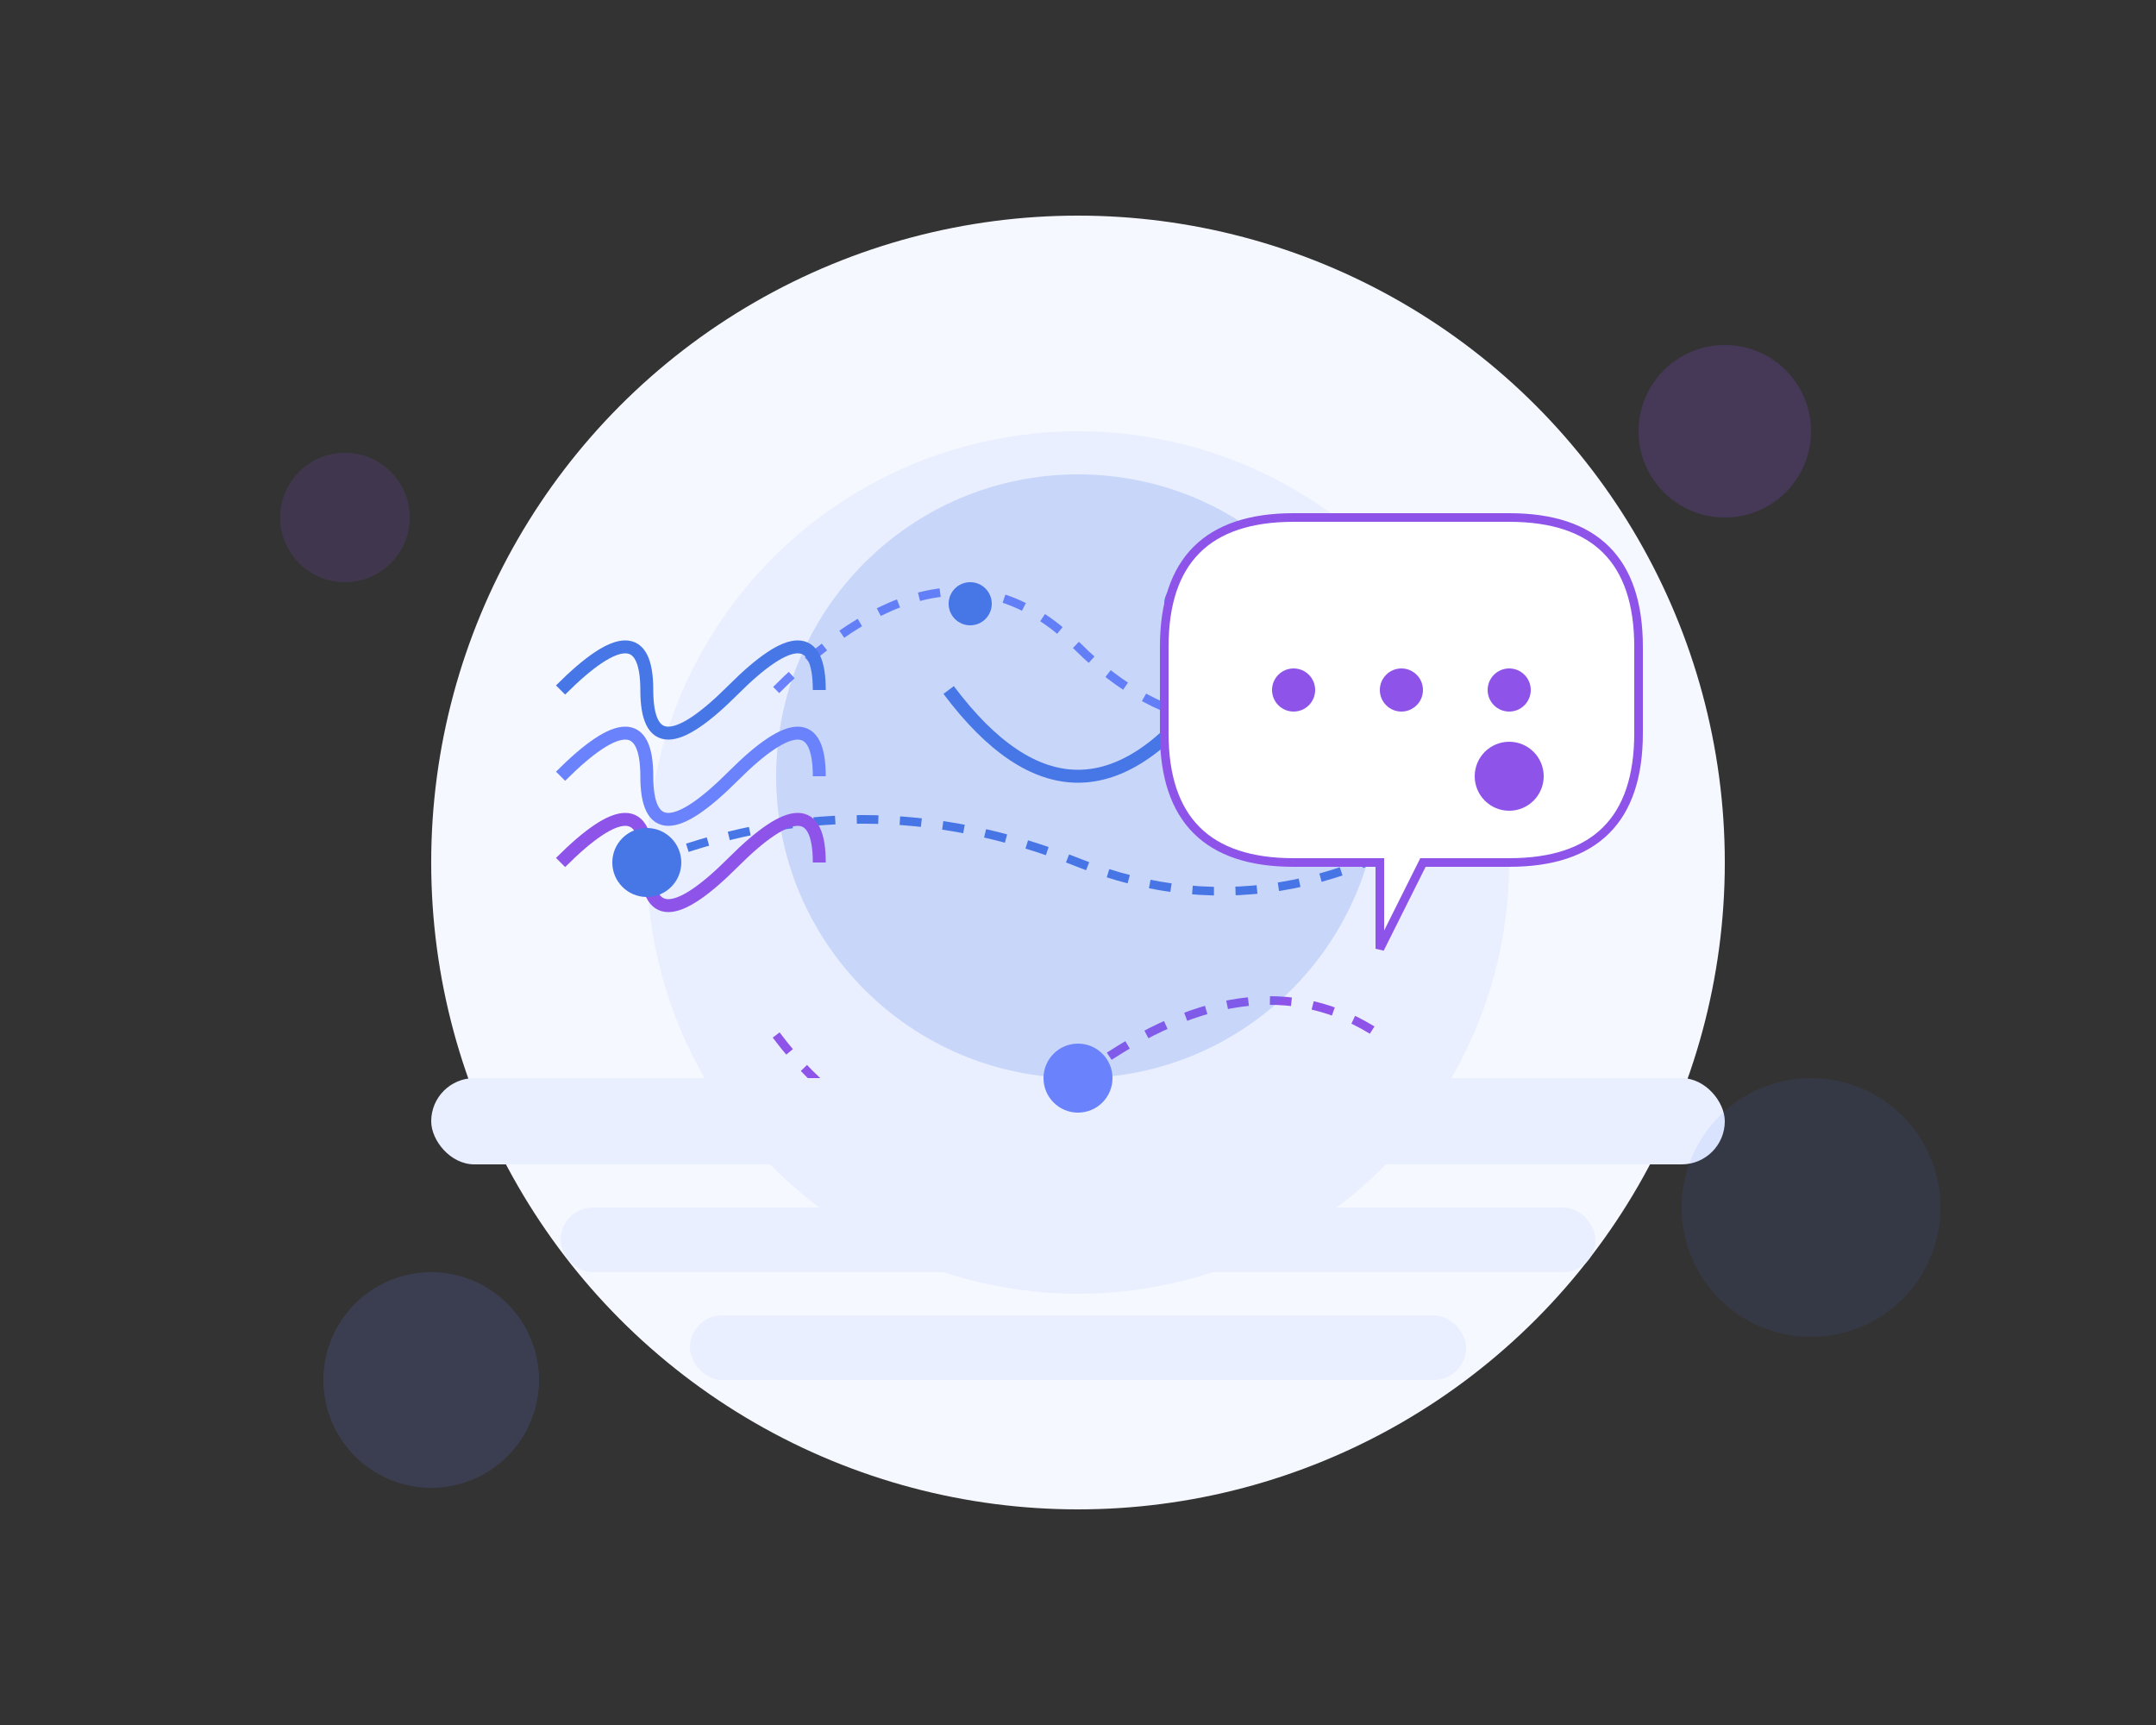 <svg width="500" height="400" viewBox="0 0 500 400" fill="none" xmlns="http://www.w3.org/2000/svg">
    <rect x="0" y="0" width="500" height="400" fill="#333333" stroke="none"/>
    <style>
        @keyframes float {
            0% { transform: translateY(0px); }
            50% { transform: translateY(-10px); }
            100% { transform: translateY(0px); }
        }
        @keyframes pulse {
            0% { opacity: 0.6; }
            50% { opacity: 1; }
            100% { opacity: 0.6; }
        }
        @keyframes dash {
            to { stroke-dashoffset: 1000; }
        }
        .float { animation: float 6s ease-in-out infinite; }
        .pulse { animation: pulse 3s ease-in-out infinite; }
        .dash { animation: dash 30s linear infinite; }
    </style>
    
    <!-- Background Elements -->
    <circle cx="250" cy="200" r="150" fill="#F5F8FF" class="pulse"/>
    <circle cx="250" cy="200" r="100" fill="#E9EFFF"/>
    
    <!-- Connection Lines -->
    <path class="dash" d="M180 160 Q 220 120, 250 150 T 320 160" stroke="#6A82FB" stroke-width="2" stroke-dasharray="5,5" fill="none"/>
    <path class="dash" d="M150 200 Q 200 180, 250 200 T 350 180" stroke="#4776E6" stroke-width="2" stroke-dasharray="5,5" fill="none"/>
    <path class="dash" d="M180 240 Q 210 280, 250 250 T 320 240" stroke="#8E54E9" stroke-width="2" stroke-dasharray="5,5" fill="none"/>
    
    <!-- Face Silhouette -->
    <g class="float">
        <circle cx="250" cy="180" r="70" fill="#4776E6" opacity="0.2"/>
        <path d="M220 160 Q 250 200, 280 160" stroke="#4776E6" stroke-width="3" fill="none"/>
        <circle cx="225" cy="140" r="5" fill="#4776E6"/>
        <circle cx="275" cy="140" r="5" fill="#4776E6"/>
    </g>
    
    <!-- Speech Bubble -->
    <g class="float" style="animation-delay: -2s">
        <path d="M350 120 Q 380 120, 380 150 L 380 170 Q 380 200, 350 200 L 330 200 L 320 220 L 320 200 L 300 200 Q 270 200, 270 170 L 270 150 Q 270 120, 300 120 L 350 120 Z" fill="white" stroke="#8E54E9" stroke-width="2"/>
        <circle cx="300" cy="160" r="5" fill="#8E54E9"/>
        <circle cx="325" cy="160" r="5" fill="#8E54E9"/>
        <circle cx="350" cy="160" r="5" fill="#8E54E9"/>
    </g>
    
    <!-- Audio Wave -->
    <g class="float" style="animation-delay: -1s">
        <path d="M130 160 Q 150 140, 150 160 T 170 160 T 190 160" stroke="#4776E6" stroke-width="3" fill="none"/>
        <path d="M130 180 Q 150 160, 150 180 T 170 180 T 190 180" stroke="#6A82FB" stroke-width="3" fill="none"/>
        <path d="M130 200 Q 150 180, 150 200 T 170 200 T 190 200" stroke="#8E54E9" stroke-width="3" fill="none"/>
    </g>
    
    <!-- Text Elements -->
    <g class="float" style="animation-delay: -3s">
        <rect x="100" y="250" width="300" height="20" rx="10" fill="#E9EFFF"/>
        <rect x="130" y="280" width="240" height="15" rx="7.5" fill="#E9EFFF"/>
        <rect x="160" y="305" width="180" height="15" rx="7.5" fill="#E9EFFF"/>
    </g>
    
    <!-- Decoration Elements -->
    <circle cx="400" cy="100" r="20" fill="#8E54E9" opacity="0.2"/>
    <circle cx="420" cy="280" r="30" fill="#4776E6" opacity="0.1"/>
    <circle cx="100" cy="320" r="25" fill="#6A82FB" opacity="0.15"/>
    <circle cx="80" cy="120" r="15" fill="#8E54E9" opacity="0.15"/>
    
    <!-- Connecting Dots -->
    <circle cx="150" cy="200" r="8" fill="#4776E6" class="pulse"/>
    <circle cx="350" cy="180" r="8" fill="#8E54E9" class="pulse" style="animation-delay: -1.5s"/>
    <circle cx="250" cy="250" r="8" fill="#6A82FB" class="pulse" style="animation-delay: -3s"/>
</svg> 